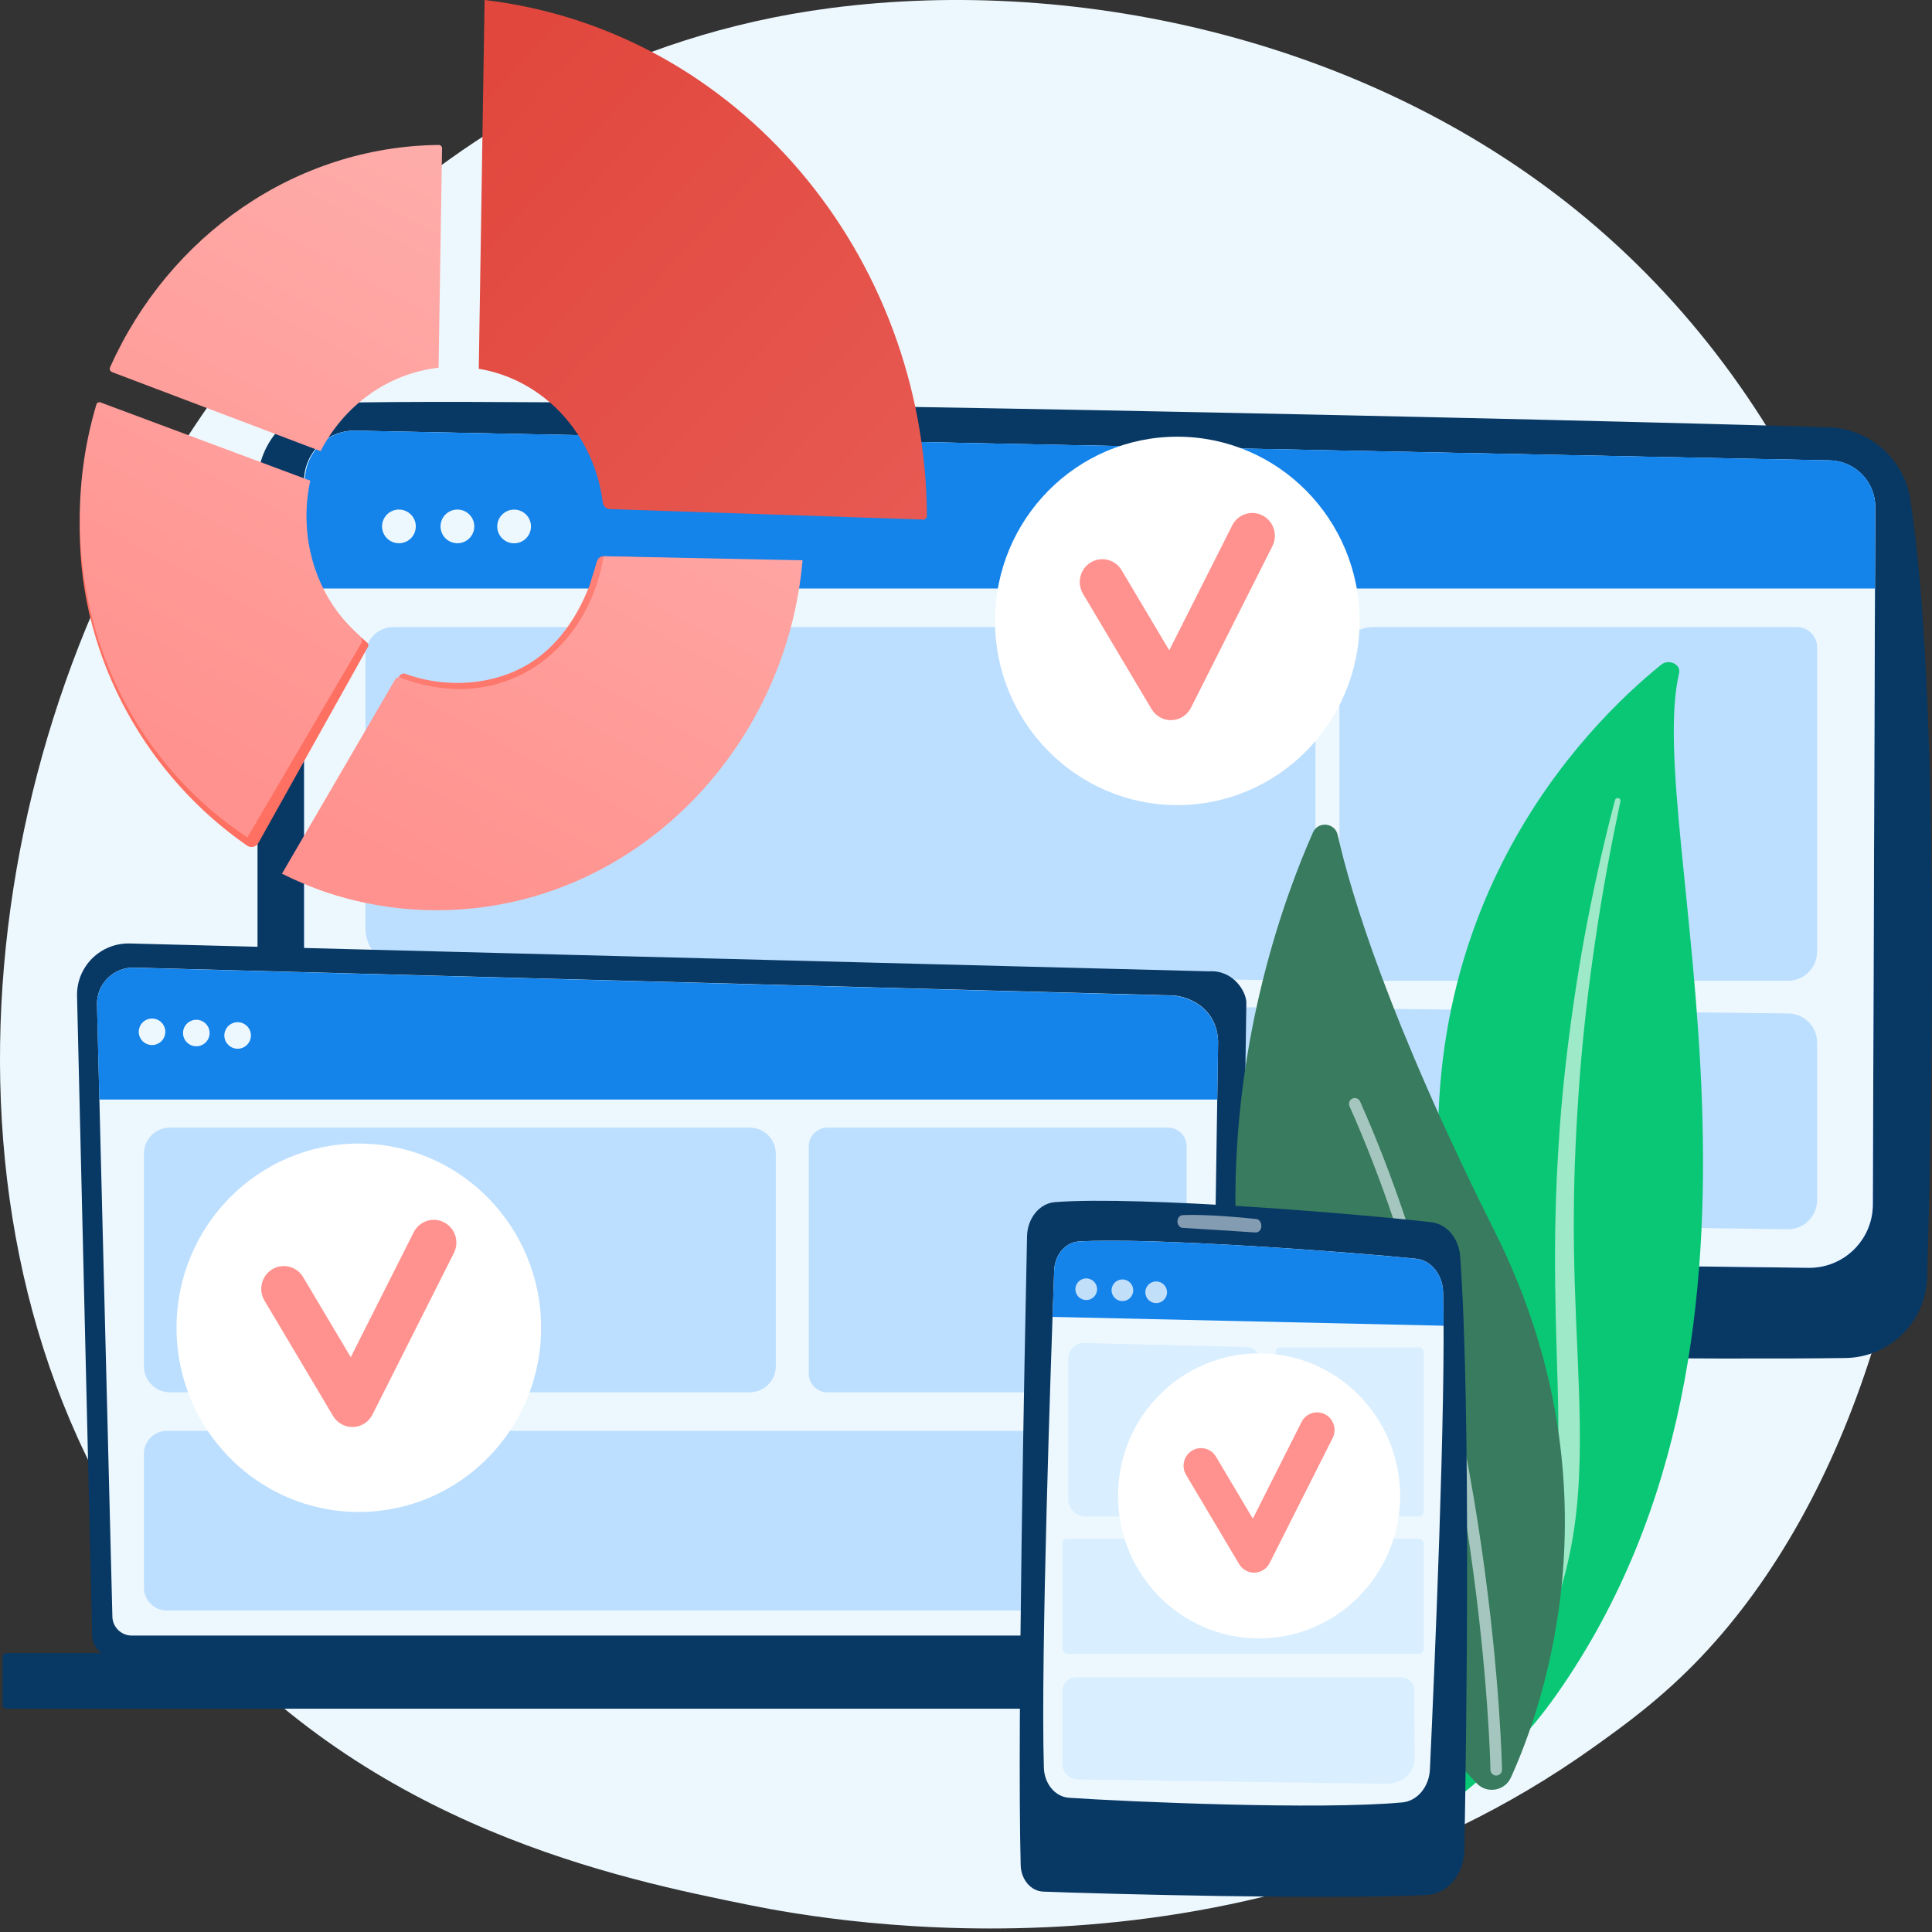 <svg width="200" height="200" viewBox="0 0 200 200" fill="none" xmlns="http://www.w3.org/2000/svg">
<rect x="0" y="0" width="200" height="200" fill="#333333" stroke="none"/>
<g clip-path="url(#clip0_3_1244)">
<path d="M176.069 171.556C171.979 175.851 168.11 178.622 165.052 180.81C129.116 206.537 86.594 199.037 77.557 197.206C64.212 194.502 38.417 189.275 19.767 167.391C-8.449 134.285 -4.055 82.127 17.831 47.696C21.834 41.398 42.981 6.443 85.96 0.837C111.971 -2.555 142.291 4.287 164.249 22.642C210.339 61.169 207.058 139.003 176.068 171.555L176.069 171.556Z" fill="#EDF8FE"/>
<path d="M100.093 132.678L96.455 165.227H138.656L133.16 132.678H100.093Z" fill="url(#paint0_linear_3_1244)"/>
<path d="M26.659 50.156V126.866C26.659 133.176 31.698 138.337 38.021 138.499C66.102 139.221 164.315 140.973 191.046 140.581C195.641 140.513 199.362 136.845 199.495 132.262C200.011 114.442 200.848 71.589 197.75 51.694C197.097 47.505 193.553 44.372 189.305 44.236C165.777 43.485 61.664 41.101 34.946 41.699C30.338 41.802 26.659 45.558 26.659 50.157V50.156Z" fill="#083864"/>
<path d="M31.483 49.782V122.662C31.483 126.346 34.447 129.348 38.139 129.403L187.2 131.241C190.861 131.296 193.861 128.357 193.875 124.705L194.124 52.477C194.134 49.865 192.048 47.725 189.431 47.661L36.82 44.585C33.893 44.514 31.481 46.862 31.481 49.783L31.483 49.782Z" fill="url(#paint1_linear_3_1244)"/>
<path d="M147.746 171.887H85.982C84.304 171.887 83.044 170.695 83.368 169.415L84.161 166.288C84.399 165.347 85.436 164.657 86.668 164.618L146.211 162.765C147.498 162.724 148.637 163.406 148.917 164.384L150.346 169.365C150.718 170.659 149.452 171.888 147.746 171.888V171.887Z" fill="url(#paint2_linear_3_1244)"/>
<path d="M31.483 49.782V122.662C31.483 126.346 34.447 129.348 38.139 129.403L187.2 131.241C190.861 131.296 193.861 128.357 193.875 124.705L194.124 52.477C194.134 49.865 192.048 47.725 189.431 47.661L36.82 44.585C33.893 44.514 31.481 46.862 31.481 49.783L31.483 49.782Z" fill="#EDF8FE"/>
<path d="M194.096 60.925L194.125 52.461C194.135 49.849 192.049 47.717 189.433 47.653L36.861 44.581C33.934 44.51 31.562 46.861 31.562 49.782V60.925H194.096Z" fill="#1483EA"/>
<path d="M42.997 54.894C43.219 53.956 42.637 53.018 41.698 52.796C40.759 52.575 39.818 53.156 39.596 54.093C39.375 55.03 39.956 55.968 40.895 56.19C41.835 56.411 42.776 55.831 42.997 54.894Z" fill="#EDF8FE"/>
<path d="M49.051 54.893C49.273 53.956 48.691 53.017 47.752 52.796C46.813 52.575 45.872 53.155 45.651 54.092C45.429 55.029 46.01 55.968 46.95 56.189C47.889 56.41 48.83 55.83 49.051 54.893Z" fill="#EDF8FE"/>
<path d="M54.946 54.777C55.101 53.827 54.454 52.931 53.502 52.777C52.549 52.623 51.652 53.268 51.497 54.219C51.343 55.169 51.989 56.064 52.942 56.219C53.894 56.373 54.792 55.728 54.946 54.777Z" fill="#EDF8FE"/>
<path d="M185.04 127.256L41.757 125.195C39.579 125.164 37.83 123.393 37.83 121.22V106.912C37.83 104.89 39.485 103.257 41.512 103.28L185.132 104.909C186.781 104.928 188.108 106.267 188.108 107.913V124.24C188.108 125.923 186.727 127.28 185.041 127.256H185.04Z" fill="#BDDFFF"/>
<path d="M133.455 101.492L41.862 100.177C39.625 100.145 37.829 98.327 37.829 96.095V67.804C37.829 66.206 39.128 64.91 40.729 64.91H132.846C134.684 64.91 136.175 66.398 136.175 68.232V98.817C136.175 100.31 134.951 101.513 133.455 101.492Z" fill="#BDDFFF"/>
<path d="M185.082 101.53H141.446C139.905 101.53 138.656 100.284 138.656 98.746V68.379C138.656 66.463 140.212 64.91 142.132 64.91H186.01C187.168 64.91 188.108 65.848 188.108 67.003V98.513C188.108 100.179 186.753 101.53 185.083 101.53H185.082Z" fill="#BDDFFF"/>
<path d="M9.546 169.339C9.546 170.498 10.498 171.446 11.66 171.446H125.958C127.12 171.446 128.071 170.498 128.071 169.339L129.022 103.802C129.022 102.644 127.654 100.381 125.146 100.552L13.441 97.668C11.983 97.63 10.573 98.19 9.539 99.218C8.507 100.245 7.941 101.649 7.976 103.103L9.546 169.339H9.546Z" fill="#083864"/>
<path d="M11.633 167.318C11.633 168.416 12.533 169.313 13.633 169.313H123.201C124.301 169.313 125.201 168.416 125.201 167.318L126.099 107.823C125.993 104.243 122.847 102.956 120.94 103.032L13.882 100.166C12.857 100.139 11.866 100.533 11.141 101.255C10.415 101.978 10.015 102.966 10.041 103.989L11.633 167.319V167.318Z" fill="#EDF8FE"/>
<path d="M0.679 176.887L134.62 176.887C134.844 176.887 135.026 176.705 135.026 176.482V171.533C135.026 171.31 134.844 171.128 134.62 171.128L0.679 171.128C0.455 171.128 0.274 171.31 0.274 171.533V176.482C0.274 176.705 0.455 176.887 0.679 176.887Z" fill="#083864"/>
<path d="M126.009 113.823L126.098 107.861C125.992 104.281 122.846 102.975 120.939 103.051L13.881 100.176C12.856 100.148 11.865 100.537 11.14 101.26C10.414 101.982 10.015 103.006 10.04 104.029L10.286 113.823H126.009Z" fill="#1483EA"/>
<path d="M124.017 139.054H124.012C123.851 139.052 123.721 138.918 123.724 138.757L123.795 133.932C123.797 133.773 123.928 133.644 124.088 133.644H124.091C124.254 133.646 124.384 133.78 124.381 133.941L124.31 138.766C124.308 138.926 124.177 139.054 124.017 139.054Z" fill="white"/>
<path d="M77.608 116.729H17.597C16.105 116.729 14.895 117.936 14.895 119.426V141.436C14.895 142.925 16.105 144.132 17.597 144.132H77.608C79.1 144.132 80.31 142.925 80.31 141.436V119.426C80.31 117.936 79.1 116.729 77.608 116.729Z" fill="#BDDFFF"/>
<path d="M85.658 116.729H120.902C121.971 116.729 122.838 117.595 122.838 118.661V142.201C122.838 143.267 121.971 144.132 120.902 144.132H85.658C84.59 144.132 83.722 143.267 83.722 142.201V118.661C83.722 117.595 84.59 116.729 85.658 116.729Z" fill="#BDDFFF"/>
<path d="M120.458 148.117H17.274C15.96 148.117 14.895 149.181 14.895 150.492V164.344C14.895 165.655 15.96 166.718 17.274 166.718H120.458C121.772 166.718 122.838 165.655 122.838 164.344V150.492C122.838 149.181 121.772 148.117 120.458 148.117Z" fill="#BDDFFF"/>
<path d="M17.097 107.031C17.218 106.283 16.709 105.578 15.96 105.456C15.21 105.335 14.504 105.843 14.382 106.591C14.26 107.339 14.769 108.044 15.519 108.165C16.269 108.286 16.975 107.779 17.097 107.031Z" fill="#EDF8FE"/>
<path d="M21.295 107.908C21.832 107.372 21.832 106.503 21.295 105.968C20.758 105.432 19.887 105.432 19.35 105.968C18.813 106.503 18.813 107.372 19.35 107.908C19.887 108.444 20.758 108.444 21.295 107.908Z" fill="#EDF8FE"/>
<path d="M25.572 108.162C26.109 107.626 26.109 106.757 25.572 106.221C25.035 105.685 24.164 105.685 23.627 106.221C23.09 106.757 23.09 107.626 23.627 108.162C24.164 108.698 25.035 108.698 25.572 108.162Z" fill="#EDF8FE"/>
<path d="M121.875 83.343C132.296 83.343 140.744 74.806 140.744 64.275C140.744 53.744 132.296 45.207 121.875 45.207C111.453 45.207 103.005 53.744 103.005 64.275C103.005 74.806 111.453 83.343 121.875 83.343Z" fill="white"/>
<path d="M121.21 74.549C120.393 74.549 119.632 74.117 119.208 73.404L112.109 61.464C111.445 60.346 111.803 58.897 112.909 58.226C114.014 57.554 115.449 57.916 116.113 59.033L121.041 67.322L127.556 54.392C128.141 53.231 129.548 52.768 130.697 53.36C131.847 53.951 132.304 55.373 131.719 56.534L123.292 73.26C122.907 74.025 122.141 74.519 121.292 74.549C121.265 74.549 121.238 74.55 121.21 74.55V74.549Z" fill="url(#paint3_linear_3_1244)"/>
<path d="M37.144 156.517C47.565 156.517 56.013 147.98 56.013 137.449C56.013 126.918 47.565 118.381 37.144 118.381C26.722 118.381 18.274 126.918 18.274 137.449C18.274 147.98 26.722 156.517 37.144 156.517Z" fill="white"/>
<path d="M36.479 147.723C35.661 147.723 34.901 147.291 34.477 146.578L27.378 134.638C26.714 133.52 27.072 132.071 28.177 131.399C29.282 130.728 30.718 131.09 31.382 132.207L36.31 140.496L42.824 127.566C43.41 126.405 44.816 125.942 45.966 126.534C47.116 127.125 47.573 128.546 46.988 129.708L38.561 146.434C38.175 147.199 37.41 147.693 36.561 147.723C36.534 147.723 36.507 147.724 36.479 147.724V147.723Z" fill="url(#paint4_linear_3_1244)"/>
<path d="M33.186 46.702C35.62 41.986 40.145 38.66 45.402 38.066L45.762 15.358C45.765 15.164 45.607 15.004 45.413 15.006C30.585 15.167 17.501 24.374 11.396 38.014C11.306 38.212 11.405 38.445 11.609 38.522L33.186 46.701V46.702Z" fill="url(#paint5_linear_3_1244)"/>
<path d="M62.486 57.581C62.181 57.574 61.909 57.767 61.818 58.057C61.563 58.868 61.098 60.426 61.022 60.623C60.651 61.581 60.217 62.516 59.708 63.41C58.765 65.066 57.559 66.585 56.071 67.787C52.3 70.835 46.877 71.4 42.355 69.892C42.226 69.849 42.099 69.803 41.971 69.755C41.736 69.667 41.471 69.766 41.35 69.985L29.947 90.735C35.484 93.506 40.694 94.23 47.232 93.812C66.226 92.598 81.141 77.21 82.796 58.128L62.486 57.582V57.581Z" fill="url(#paint6_linear_3_1244)"/>
<path d="M62.486 57.581C61.249 65.153 55.641 71.07 48.02 71.328C45.876 71.4 43.318 70.904 41.437 70.144C41.241 70.064 41.016 70.144 40.91 70.327L29.189 90.446C34.727 93.216 40.979 94.573 47.517 94.154C66.51 92.94 81.425 77.084 83.081 58.003L62.487 57.581H62.486Z" fill="url(#paint7_linear_3_1244)"/>
<path d="M26.745 87.269L38.094 66.959C38.175 66.815 38.14 66.636 38.015 66.53C34.52 63.594 31.728 59.658 31.728 54.554C31.728 53.295 31.168 51.463 31.425 50.281L10.082 42.666C8.897 46.512 8.257 50.604 8.257 54.845C8.257 68.553 15.558 80.61 25.581 87.54C25.973 87.811 26.514 87.685 26.745 87.269V87.269Z" fill="url(#paint8_linear_3_1244)"/>
<path d="M25.61 86.692L37.371 66.633C37.521 66.378 37.469 66.053 37.247 65.858C33.873 62.898 31.727 58.448 31.727 53.426C31.727 52.167 31.863 50.94 32.12 49.758L10.401 41.657C10.228 41.593 10.035 41.688 9.982 41.864C8.861 45.614 8.257 49.596 8.257 53.716C8.257 67.758 15.21 79.849 25.61 86.69V86.692Z" fill="url(#paint9_linear_3_1244)"/>
<path d="M49.563 38.175C56.295 39.298 61.515 44.954 62.4 52.022C62.447 52.4 62.76 52.689 63.142 52.702L95.701 53.791C95.803 53.692 95.856 53.641 95.957 53.543C95.857 26.365 76.326 3.082 50.165 0L49.564 38.175H49.563Z" fill="url(#paint10_linear_3_1244)"/>
<path d="M173.821 69.684C174.035 68.775 172.753 68.171 171.968 68.805C163.998 75.254 144.849 94.564 149.621 128.311C155.609 170.65 145.372 186.1 132.63 195.524C132.63 195.524 150.129 191.093 161.139 175.416C188.171 136.926 170.015 85.849 173.821 69.684V69.684Z" fill="#0AC775"/>
<path opacity="0.6" d="M167.755 82.909C166.759 87.623 165.87 92.35 165.183 97.1C164.468 101.845 163.919 106.607 163.544 111.376C163.19 116.147 162.94 120.922 162.925 125.7C162.887 130.477 163.086 135.25 163.305 140.042C163.493 144.832 163.714 149.656 163.362 154.516C163.017 159.365 161.993 164.256 159.963 168.841C159.456 169.984 158.922 171.123 158.316 172.224C157.733 173.335 157.093 174.423 156.431 175.502C155.093 177.655 153.588 179.734 151.91 181.708C148.542 185.649 144.48 189.144 140.005 192.103C139.534 192.415 138.86 192.338 138.498 191.932C138.143 191.533 138.222 190.965 138.671 190.65L138.674 190.648C139.739 189.902 140.792 189.147 141.803 188.353C142.315 187.963 142.807 187.554 143.308 187.153C143.79 186.737 144.291 186.337 144.758 185.908C146.658 184.221 148.418 182.42 150.015 180.517C153.227 176.728 155.798 172.505 157.746 168.128C158.692 165.929 159.448 163.675 160 161.377C160.55 159.079 160.896 156.741 161.087 154.384C161.471 149.668 161.297 144.891 161.149 140.1C161.008 135.307 160.905 130.491 161.031 125.678C161.087 123.272 161.193 120.867 161.349 118.465C161.419 117.263 161.516 116.063 161.611 114.863C161.718 113.664 161.834 112.465 161.96 111.268C162.477 106.478 163.165 101.705 164.026 96.956C164.913 92.212 165.946 87.489 167.188 82.808C167.224 82.674 167.378 82.591 167.533 82.621C167.684 82.651 167.78 82.778 167.752 82.908L167.755 82.909Z" fill="white"/>
<path d="M152.868 184.608C153.922 185.723 155.775 185.402 156.409 184.007C159.906 176.304 167.818 153.633 154.75 127.515C143.713 105.459 139.83 92.453 138.477 86.428C138.191 85.154 136.441 84.984 135.913 86.179C130.084 99.36 114.694 144.196 152.869 184.608L152.868 184.608Z" fill="#387B5E"/>
<path opacity="0.6" d="M154.782 183.795C154.82 183.802 154.858 183.805 154.898 183.804C155.229 183.799 155.493 183.527 155.488 183.197C155.482 182.822 154.752 145.381 140.795 114.022C140.661 113.721 140.307 113.585 140.004 113.719C139.701 113.853 139.565 114.207 139.699 114.508C153.554 145.638 154.284 182.843 154.29 183.215C154.294 183.506 154.506 183.745 154.783 183.794L154.782 183.795Z" fill="#EDF8FE"/>
<path d="M106.319 127.976C106.075 139.457 105.285 179.059 105.662 193.093C105.702 194.58 106.724 195.773 107.997 195.821C114.297 196.062 137.391 196.672 147.695 196.168C149.841 196.062 151.547 194.033 151.592 191.527C151.806 179.476 152.278 145.582 151.155 130.055C151.021 128.195 149.77 126.714 148.178 126.527C141.317 125.726 118.124 123.768 109.222 124.442C107.616 124.564 106.358 126.099 106.319 127.976H106.319Z" fill="#083864"/>
<path d="M109.13 131.498C108.791 140.765 107.721 171.594 108.061 182.993C108.11 184.66 109.235 186.007 110.662 186.104C116.533 186.506 136.563 187.39 145.174 186.584C146.724 186.44 147.942 184.976 148.025 183.162C148.461 173.708 149.714 145.003 149.389 133.731C149.337 131.933 148.143 130.464 146.608 130.303C140.257 129.638 118.972 128.053 111.655 128.52C110.281 128.607 109.189 129.893 109.13 131.498Z" fill="#EDF8FE"/>
<path opacity="0.5" d="M121.888 126.449C121.888 126.801 122.123 127.091 122.424 127.11C123.912 127.201 128.103 127.458 129.977 127.585C130.346 127.61 130.636 127.222 130.566 126.798L130.554 126.726C130.505 126.436 130.3 126.219 130.049 126.192C128.783 126.057 124.962 125.681 122.43 125.787C122.127 125.799 121.887 126.093 121.887 126.449H121.888Z" fill="white"/>
<path d="M149.44 137.239C149.435 135.994 149.418 134.769 149.389 133.743C149.337 131.945 148.143 130.471 146.608 130.31C140.257 129.644 118.972 128.057 111.655 128.524C110.281 128.611 109.189 129.908 109.13 131.512C109.077 132.949 109.039 134.082 108.96 136.324L149.44 137.238V137.239Z" fill="#1483EA"/>
<path opacity="0.42" d="M128.912 156.989H112.358C111.379 156.989 110.586 156.174 110.586 155.168V140.665C110.586 139.747 111.322 139.008 112.216 139.029L128.923 139.44C129.843 139.463 130.576 140.235 130.576 141.179V155.279C130.576 156.223 129.83 156.989 128.911 156.989H128.912Z" fill="#BDDFFF"/>
<path opacity="0.42" d="M132.543 139.481H146.882C147.162 139.481 147.389 139.707 147.389 139.987V156.45C147.389 156.748 147.147 156.989 146.849 156.989H132.685C132.329 156.989 132.039 156.7 132.039 156.345V139.983C132.039 139.706 132.265 139.481 132.543 139.481Z" fill="#BDDFFF"/>
<path opacity="0.42" d="M110.458 159.285H146.846C147.146 159.285 147.389 159.528 147.389 159.827V170.683C147.389 170.969 147.157 171.202 146.869 171.202H110.567C110.249 171.202 109.992 170.945 109.992 170.628V159.752C109.992 159.495 110.201 159.286 110.458 159.286V159.285Z" fill="#BDDFFF"/>
<path opacity="0.42" d="M143.513 184.653L111.68 184.211C110.736 184.198 109.979 183.511 109.979 182.668V174.979C109.979 174.238 110.652 173.637 111.483 173.637H144.972C145.766 173.637 146.411 174.211 146.413 174.92L146.434 182.08C146.439 183.516 145.122 184.676 143.513 184.654V184.653Z" fill="#BDDFFF"/>
<path opacity="0.74" d="M112.877 134.496C113.451 134.259 113.723 133.603 113.485 133.031C113.248 132.459 112.59 132.187 112.017 132.424C111.444 132.661 111.171 133.317 111.409 133.889C111.646 134.461 112.304 134.733 112.877 134.496Z" fill="white"/>
<path opacity="0.74" d="M116.986 134.361C117.425 133.924 117.425 133.214 116.986 132.776C116.548 132.338 115.836 132.338 115.397 132.776C114.958 133.214 114.958 133.924 115.397 134.361C115.836 134.799 116.548 134.799 116.986 134.361Z" fill="white"/>
<path opacity="0.74" d="M120.117 134.812C120.691 134.575 120.963 133.919 120.725 133.347C120.488 132.775 119.83 132.503 119.257 132.74C118.684 132.977 118.411 133.633 118.649 134.205C118.886 134.777 119.544 135.049 120.117 134.812Z" fill="white"/>
<path d="M130.338 169.606C138.402 169.606 144.939 163 144.939 154.851C144.939 146.702 138.402 140.096 130.338 140.096C122.274 140.096 115.737 146.702 115.737 154.851C115.737 163 122.274 169.606 130.338 169.606Z" fill="white"/>
<path d="M129.824 162.802C129.191 162.802 128.603 162.467 128.275 161.916L122.782 152.676C122.267 151.812 122.545 150.69 123.4 150.17C124.255 149.651 125.366 149.93 125.88 150.795L129.693 157.209L134.734 147.204C135.187 146.305 136.276 145.947 137.165 146.405C138.055 146.863 138.409 147.963 137.956 148.861L131.435 161.804C131.137 162.396 130.544 162.778 129.887 162.8C129.866 162.801 129.845 162.802 129.824 162.802Z" fill="url(#paint11_linear_3_1244)"/>
</g>
<defs>
<linearGradient id="paint0_linear_3_1244" x1="118.394" y1="181.796" x2="116.214" y2="138.53" gradientUnits="userSpaceOnUse">
<stop stop-color="#09005D"/>
<stop offset="1" stop-color="#1A0F91"/>
</linearGradient>
<linearGradient id="paint1_linear_3_1244" x1="120.181" y1="-9.347" x2="107.008" y2="161.054" gradientUnits="userSpaceOnUse">
<stop stop-color="#53D8FF"/>
<stop offset="1" stop-color="#3840F7"/>
</linearGradient>
<linearGradient id="paint2_linear_3_1244" x1="118.53" y1="165.47" x2="98.457" y2="209.644" gradientUnits="userSpaceOnUse">
<stop stop-color="#09005D"/>
<stop offset="1" stop-color="#1A0F91"/>
</linearGradient>
<linearGradient id="paint3_linear_3_1244" x1="121.875" y1="0.073" x2="121.875" y2="36.774" gradientUnits="userSpaceOnUse">
<stop stop-color="#FEBBBA"/>
<stop offset="1" stop-color="#FF928E"/>
</linearGradient>
<linearGradient id="paint4_linear_3_1244" x1="37.144" y1="0.073" x2="37.144" y2="36.774" gradientUnits="userSpaceOnUse">
<stop stop-color="#FEBBBA"/>
<stop offset="1" stop-color="#FF928E"/>
</linearGradient>
<linearGradient id="paint5_linear_3_1244" x1="59.206" y1="-18.63" x2="9.651" y2="72.728" gradientUnits="userSpaceOnUse">
<stop stop-color="#FEBBBA"/>
<stop offset="1" stop-color="#FF928E"/>
</linearGradient>
<linearGradient id="paint6_linear_3_1244" x1="46.667" y1="50.401" x2="56.423" y2="74.666" gradientUnits="userSpaceOnUse">
<stop stop-color="#FF928E"/>
<stop offset="1" stop-color="#FE7062"/>
</linearGradient>
<linearGradient id="paint7_linear_3_1244" x1="97.388" y1="2.081" x2="47.833" y2="93.439" gradientUnits="userSpaceOnUse">
<stop stop-color="#FEBBBA"/>
<stop offset="1" stop-color="#FF928E"/>
</linearGradient>
<linearGradient id="paint8_linear_3_1244" x1="71.433" y1="119.281" x2="47.898" y2="92.065" gradientUnits="userSpaceOnUse">
<stop stop-color="#FF928E"/>
<stop offset="1" stop-color="#FE7062"/>
</linearGradient>
<linearGradient id="paint9_linear_3_1244" x1="62.43" y1="-16.881" x2="12.874" y2="74.476" gradientUnits="userSpaceOnUse">
<stop stop-color="#FEBBBA"/>
<stop offset="1" stop-color="#FF928E"/>
</linearGradient>
<linearGradient id="paint10_linear_3_1244" x1="47.101" y1="11.368" x2="111.605" y2="70.673" gradientUnits="userSpaceOnUse">
<stop stop-color="#E1473D"/>
<stop offset="1" stop-color="#E9605A"/>
</linearGradient>
<linearGradient id="paint11_linear_3_1244" x1="130.338" y1="0.073" x2="130.338" y2="36.774" gradientUnits="userSpaceOnUse">
<stop stop-color="#FEBBBA"/>
<stop offset="1" stop-color="#FF928E"/>
</linearGradient>
<clipPath id="clip0_3_1244">
<rect width="200" height="200" fill="white"/>
</clipPath>
</defs>
</svg>
